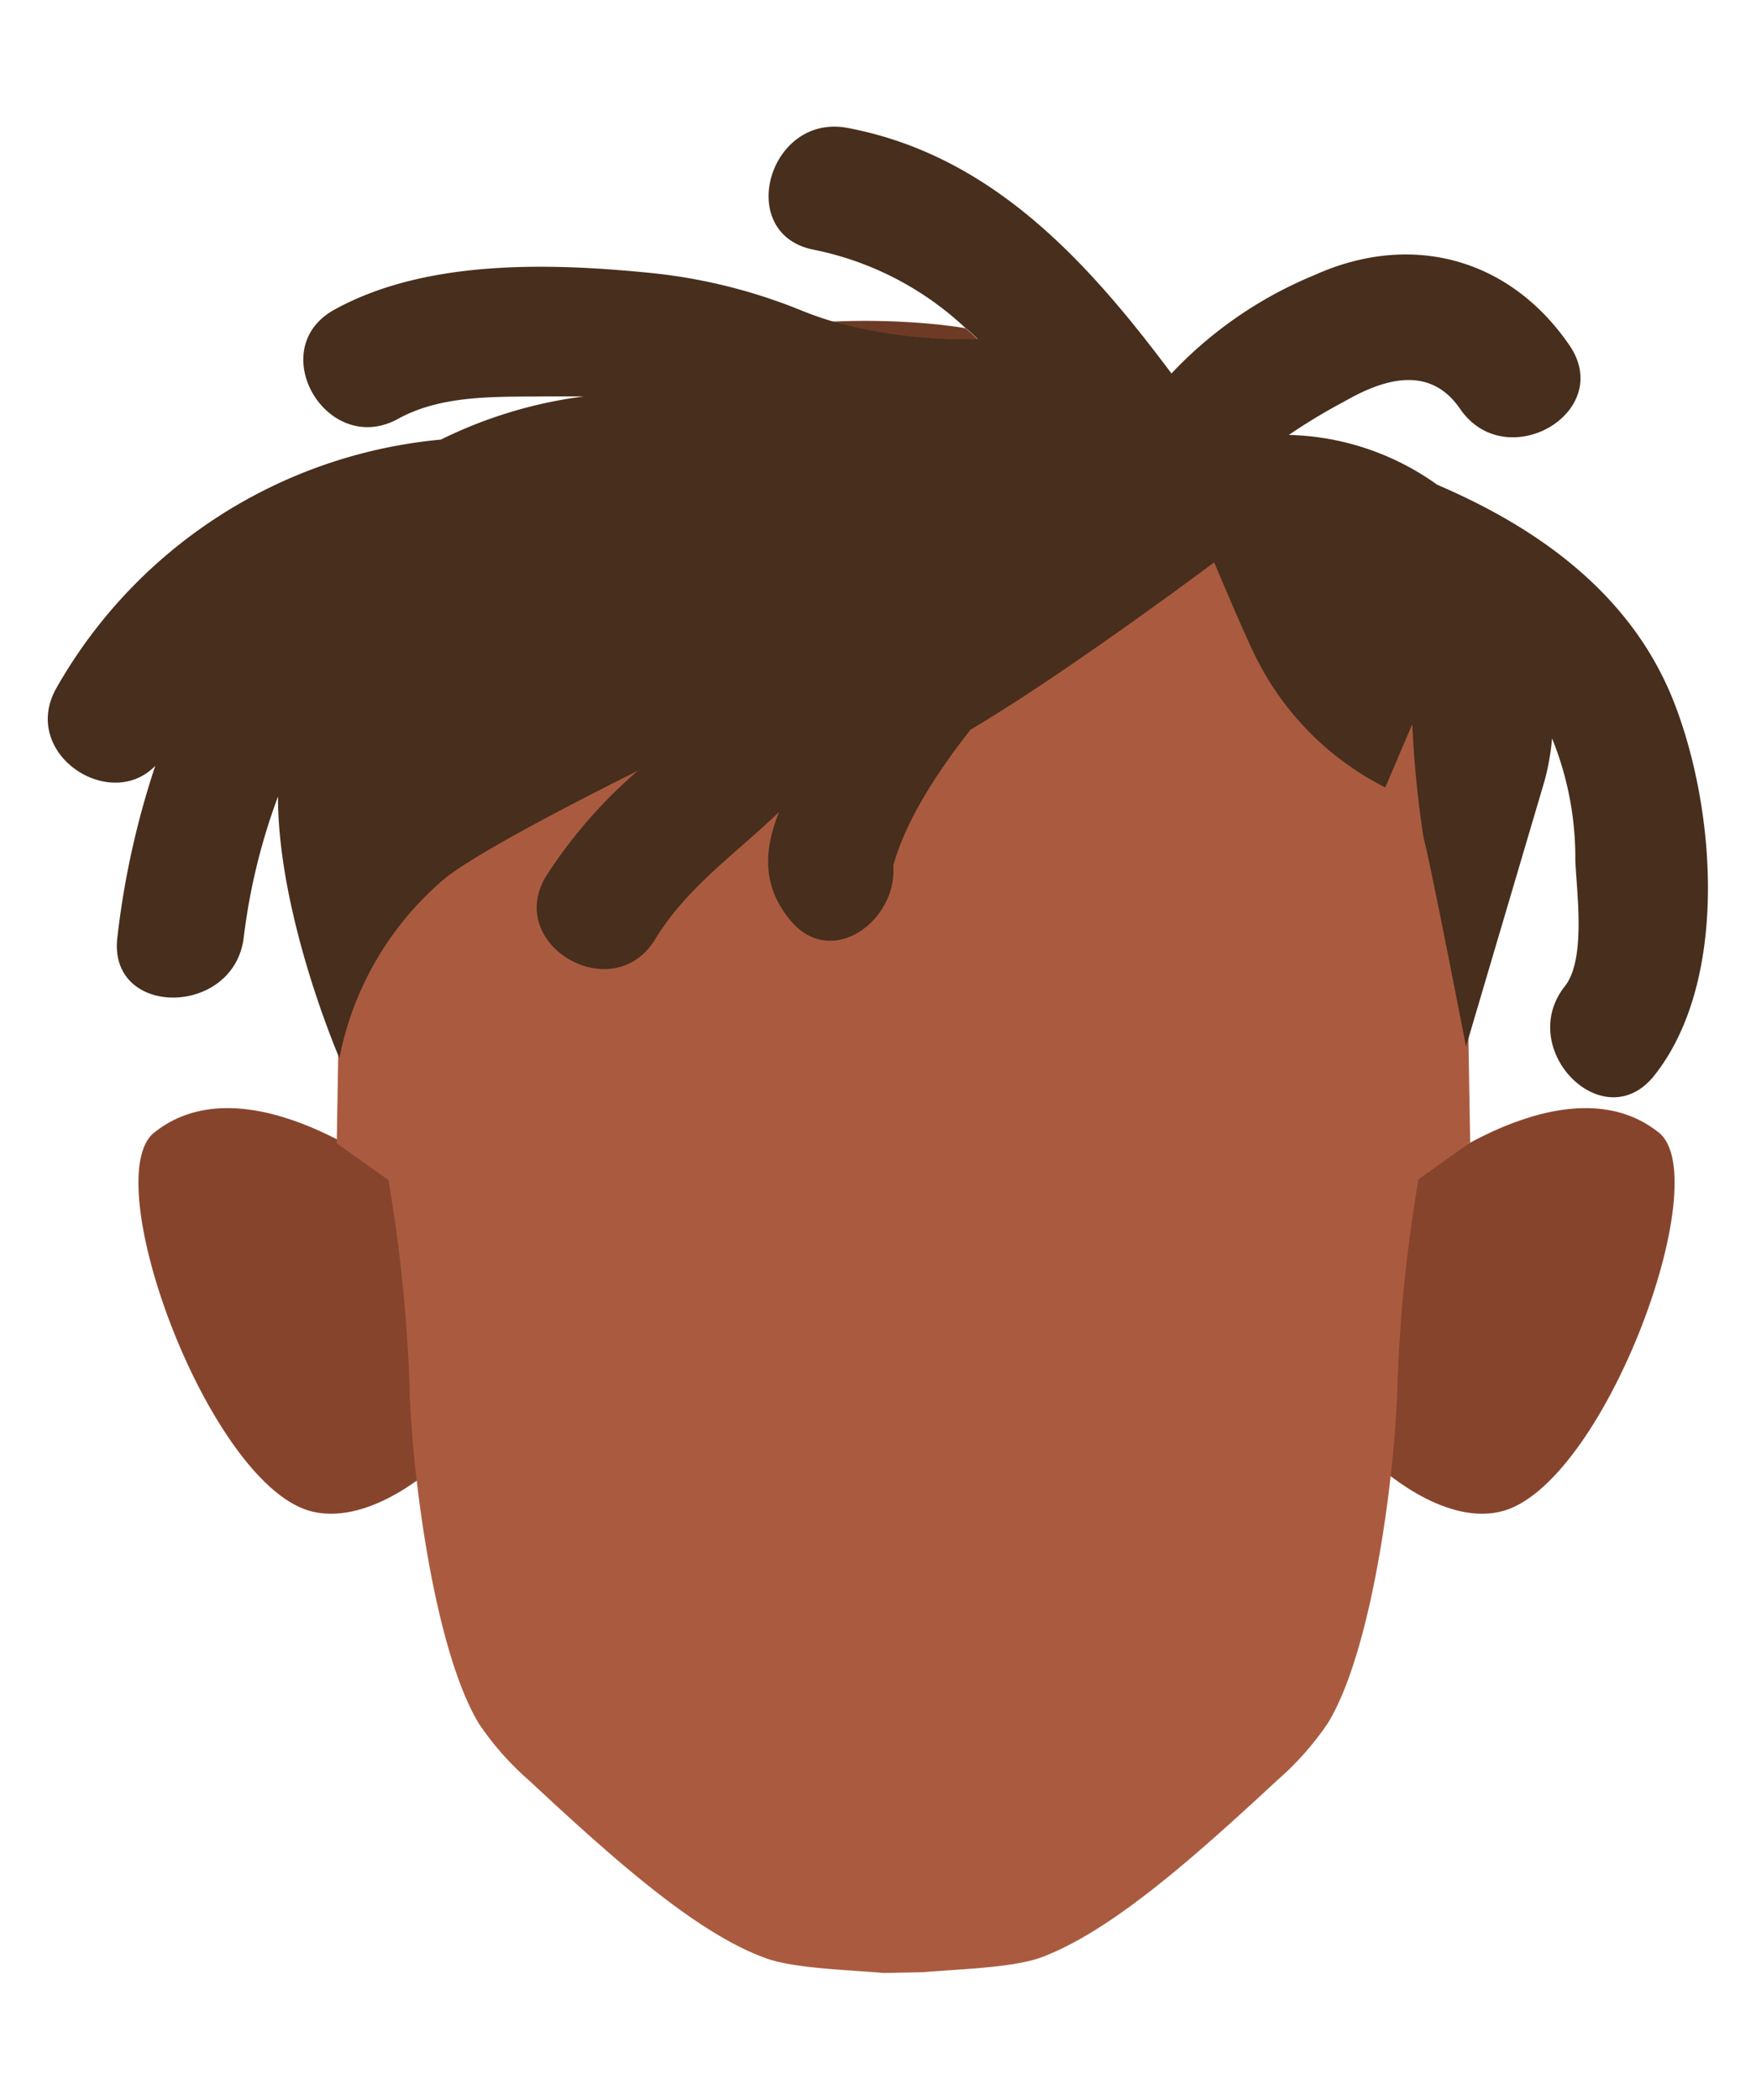 <svg xmlns="http://www.w3.org/2000/svg" viewBox="0 0 138.97 166.1"><defs><style>.cls-1{fill:#87442d;}.cls-2{fill:#aa5b3f;}.cls-3{fill:#6d3b25;}.cls-4{fill:#472e1d;}</style></defs><g id="cheuveu"><path class="cls-1" d="M109.07,115.93l3-22.8s11.85-9.44,19.21-3.55c4.62,3.69-4.47,28.23-12.61,30C114.05,120.61,109.07,115.93,109.07,115.93Z"/><path class="cls-1" d="M34.45,115.93l-3-22.8S19.57,83.69,12.2,89.58c-4.61,3.69,4.48,28.23,12.61,30C29.47,120.61,34.45,115.93,34.45,115.93Z"/><path class="cls-2" d="M69.94,156.05c-3-.26-7.2-.36-9.42-1.2-5.44-2-11.82-7.67-18.62-14a23,23,0,0,1-4-4.52c-3.57-5.9-5.36-20.14-5.5-27a120.26,120.26,0,0,0-1.66-16l-4.09-2.9L27,69.64c0-21.49,20.73-39.72,42.22-39.72h4.56C95.26,29.92,116,48.15,116,69.64l.35,20.73-4.09,2.9a120.26,120.26,0,0,0-1.66,16c-.14,6.9-1.93,21.14-5.5,27a23,23,0,0,1-4,4.52c-6.8,6.31-13.17,11.93-18.62,14-2.22.84-6.37.94-9.42,1.2"/><path class="cls-3" d="M77.38,26.84h-.2a38.62,38.62,0,0,1-11.33-1.4,57.55,57.55,0,0,1,8.61.25c.66.08,1.31.16,1.94.27C76.73,26.23,77.06,26.53,77.38,26.84Z"/><path class="cls-4" d="M130.91,85.08c-4,5-11-2.09-7.07-7.07,1.71-2.16.92-7.52.83-10a25.08,25.08,0,0,0-1.84-9.61,19,19,0,0,1-.6,3.38l-6.21,21s-2.72-14.08-3.37-16.58a82.44,82.44,0,0,1-.88-8.92l-2.14,5a23,23,0,0,1-10.09-10c-.84-1.57-3.45-7.8-3.45-7.8S84.42,53.22,76.81,57.71C74.22,61,71.7,64.83,70.69,68.47c.36,4.32-4.94,8.33-8.23,4.22-2.24-2.79-1.93-5.65-.8-8.48l-.43.42c-3.27,3.07-7,5.74-9.36,9.63-3.32,5.51-12,.48-8.63-5a38.68,38.68,0,0,1,7.24-8.3c-3,1.5-12.37,6.21-15.24,8.49a24.8,24.8,0,0,0-8.38,14.24S22,72.48,22,63a48.73,48.73,0,0,0-2.71,11.14c-.76,6.32-10.77,6.38-10,0a66.72,66.72,0,0,1,3-13.57c-3.61,3.72-10.75-1-7.82-6.16A39.12,39.12,0,0,1,34.89,34.77a35.89,35.89,0,0,1,11.34-3.42c-.92,0-1.84,0-2.76,0-4,.06-8.38-.19-11.95,1.77-5.65,3.11-10.69-5.53-5.05-8.63,7.25-4,17.11-3.7,25.13-2.89a43.1,43.1,0,0,1,11.93,3c.78.31,1.55.58,2.32.81a38.62,38.62,0,0,0,11.33,1.4h.2c-.32-.31-.65-.61-1-.89a24.63,24.63,0,0,0-11.94-6.16c-6.33-1.2-3.64-10.84,2.65-9.64,11.41,2.16,19,10.57,25.62,19.42A32.51,32.51,0,0,1,104,21.77c7.65-3.46,15.45-1.38,20.2,5.53,3.65,5.32-5,10.32-8.64,5.05-2.41-3.52-6.06-2.38-9.16-.6A46.1,46.1,0,0,0,102,34.4a21,21,0,0,1,11.74,3.94c8.11,3.47,15.46,8.75,18.77,17.28S136.81,77.66,130.91,85.08Z"/></g></svg>